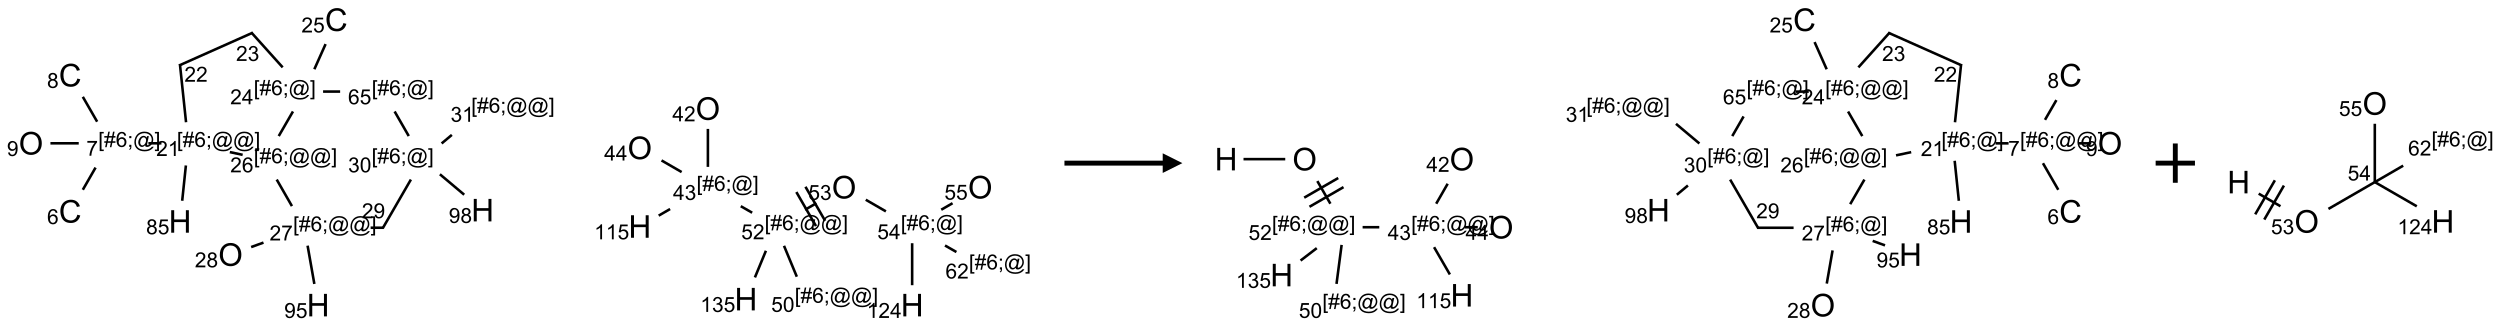 <?xml version="1.0" encoding="UTF-8"?>
<svg xmlns="http://www.w3.org/2000/svg" xmlns:xlink="http://www.w3.org/1999/xlink" width="1272" height="166" viewBox="0 0 1272 166">
<defs>
<g>
<g id="glyph-0-0">
<path d="M 2 0 L 2 -10 L 10 -10 L 10 0 Z M 2.25 -0.25 L 9.75 -0.25 L 9.75 -9.75 L 2.25 -9.75 Z M 2.25 -0.25 "/>
</g>
<g id="glyph-0-1">
<path d="M 9.406 -4.016 L 10.922 -3.633 C 10.605 -2.387 10.031 -1.438 9.207 -0.785 C 8.383 -0.133 7.371 0.195 6.18 0.195 C 4.945 0.195 3.941 -0.055 3.168 -0.559 C 2.395 -1.062 1.805 -1.789 1.402 -2.742 C 1 -3.695 0.797 -4.719 0.797 -5.812 C 0.797 -7.004 1.023 -8.047 1.48 -8.934 C 1.938 -9.82 2.586 -10.496 3.426 -10.957 C 4.266 -11.418 5.191 -11.648 6.203 -11.648 C 7.348 -11.648 8.312 -11.355 9.094 -10.773 C 9.875 -10.191 10.418 -9.371 10.727 -8.312 L 9.234 -7.961 C 8.969 -8.793 8.582 -9.402 8.078 -9.781 C 7.574 -10.16 6.938 -10.352 6.172 -10.352 C 5.293 -10.352 4.555 -10.141 3.965 -9.719 C 3.375 -9.297 2.957 -8.73 2.719 -8.02 C 2.48 -7.309 2.359 -6.574 2.359 -5.82 C 2.359 -4.848 2.5 -3.996 2.785 -3.27 C 3.07 -2.543 3.512 -2 4.109 -1.641 C 4.707 -1.281 5.355 -1.102 6.055 -1.102 C 6.902 -1.102 7.621 -1.348 8.211 -1.836 C 8.801 -2.324 9.199 -3.051 9.406 -4.016 Z M 9.406 -4.016 "/>
</g>
<g id="glyph-0-2">
<path d="M 0.773 -5.578 C 0.773 -7.48 1.285 -8.969 2.305 -10.043 C 3.324 -11.117 4.645 -11.656 6.258 -11.656 C 7.316 -11.656 8.27 -11.402 9.117 -10.898 C 9.965 -10.395 10.613 -9.688 11.059 -8.785 C 11.504 -7.883 11.727 -6.855 11.727 -5.711 C 11.727 -4.551 11.492 -3.512 11.023 -2.594 C 10.555 -1.676 9.891 -0.984 9.031 -0.512 C 8.172 -0.039 7.246 0.195 6.25 0.195 C 5.172 0.195 4.207 -0.066 3.359 -0.586 C 2.512 -1.105 1.867 -1.816 1.43 -2.719 C 0.992 -3.621 0.773 -4.574 0.773 -5.578 Z M 2.336 -5.555 C 2.336 -4.176 2.707 -3.086 3.449 -2.293 C 4.191 -1.5 5.121 -1.102 6.242 -1.102 C 7.383 -1.102 8.32 -1.504 9.059 -2.305 C 9.797 -3.105 10.164 -4.246 10.164 -5.719 C 10.164 -6.652 10.008 -7.465 9.691 -8.16 C 9.375 -8.855 8.914 -9.395 8.309 -9.777 C 7.703 -10.16 7.02 -10.352 6.266 -10.352 C 5.191 -10.352 4.27 -9.984 3.496 -9.246 C 2.723 -8.508 2.336 -7.277 2.336 -5.555 Z M 2.336 -5.555 "/>
</g>
<g id="glyph-0-3">
<path d="M 1.281 0 L 1.281 -11.453 L 2.797 -11.453 L 2.797 -6.75 L 8.75 -6.75 L 8.75 -11.453 L 10.266 -11.453 L 10.266 0 L 8.75 0 L 8.75 -5.398 L 2.797 -5.398 L 2.797 0 Z M 1.281 0 "/>
</g>
<g id="glyph-1-0">
<path d="M 1.332 0 L 1.332 -6.668 L 6.668 -6.668 L 6.668 0 Z M 1.5 -0.168 L 6.5 -0.168 L 6.5 -6.5 L 1.5 -6.5 Z M 1.5 -0.168 "/>
</g>
<g id="glyph-1-1">
<path d="M 5.309 -5.766 L 4.375 -5.691 C 4.293 -6.059 4.172 -6.328 4.02 -6.496 C 3.766 -6.762 3.453 -6.895 3.082 -6.895 C 2.785 -6.895 2.523 -6.812 2.297 -6.645 C 2 -6.43 1.77 -6.117 1.598 -5.703 C 1.43 -5.289 1.34 -4.703 1.332 -3.938 C 1.559 -4.281 1.836 -4.535 2.16 -4.703 C 2.488 -4.871 2.828 -4.953 3.188 -4.953 C 3.812 -4.953 4.344 -4.723 4.785 -4.262 C 5.223 -3.801 5.441 -3.207 5.441 -2.48 C 5.441 -2 5.34 -1.555 5.133 -1.145 C 4.926 -0.73 4.641 -0.418 4.281 -0.199 C 3.922 0.02 3.512 0.129 3.051 0.129 C 2.27 0.129 1.633 -0.156 1.141 -0.73 C 0.648 -1.305 0.402 -2.254 0.402 -3.574 C 0.402 -5.051 0.672 -6.121 1.219 -6.793 C 1.695 -7.375 2.336 -7.668 3.141 -7.668 C 3.742 -7.668 4.234 -7.5 4.617 -7.16 C 5 -6.824 5.23 -6.359 5.309 -5.766 Z M 1.48 -2.473 C 1.48 -2.152 1.547 -1.844 1.684 -1.547 C 1.82 -1.25 2.016 -1.027 2.262 -0.871 C 2.508 -0.719 2.766 -0.641 3.035 -0.641 C 3.434 -0.641 3.773 -0.801 4.059 -1.121 C 4.344 -1.441 4.484 -1.875 4.484 -2.422 C 4.484 -2.949 4.344 -3.367 4.062 -3.668 C 3.781 -3.973 3.426 -4.125 3 -4.125 C 2.578 -4.125 2.219 -3.973 1.922 -3.668 C 1.625 -3.363 1.48 -2.969 1.48 -2.473 Z M 1.48 -2.473 "/>
</g>
<g id="glyph-1-2">
<path d="M 0.723 2.121 L 0.723 -7.637 L 2.793 -7.637 L 2.793 -6.859 L 1.66 -6.859 L 1.66 1.344 L 2.793 1.344 L 2.793 2.121 Z M 0.723 2.121 "/>
</g>
<g id="glyph-1-3">
<path d="M 0.535 0.129 L 0.988 -2.09 L 0.109 -2.09 L 0.109 -2.863 L 1.145 -2.863 L 1.531 -4.754 L 0.109 -4.754 L 0.109 -5.531 L 1.688 -5.531 L 2.141 -7.766 L 2.922 -7.766 L 2.469 -5.531 L 4.109 -5.531 L 4.562 -7.766 L 5.348 -7.766 L 4.895 -5.531 L 5.797 -5.531 L 5.797 -4.754 L 4.738 -4.754 L 4.348 -2.863 L 5.797 -2.863 L 5.797 -2.09 L 4.191 -2.09 L 3.738 0.129 L 2.957 0.129 L 3.406 -2.09 L 1.77 -2.09 L 1.316 0.129 Z M 1.926 -2.863 L 3.562 -2.863 L 3.953 -4.754 L 2.312 -4.754 Z M 1.926 -2.863 "/>
</g>
<g id="glyph-1-4">
<path d="M 0.949 -4.465 L 0.949 -5.531 L 2.016 -5.531 L 2.016 -4.465 Z M 0.949 0 L 0.949 -1.066 L 2.016 -1.066 L 2.016 0 C 2.016 0.391 1.945 0.711 1.809 0.949 C 1.668 1.191 1.449 1.379 1.145 1.512 L 0.887 1.109 C 1.082 1.023 1.23 0.895 1.324 0.727 C 1.418 0.559 1.469 0.316 1.48 0 Z M 0.949 0 "/>
</g>
<g id="glyph-1-5">
<path d="M 6.047 -0.848 C 5.82 -0.59 5.57 -0.379 5.289 -0.223 C 5.008 -0.062 4.73 0.016 4.449 0.016 C 4.141 0.016 3.84 -0.074 3.547 -0.254 C 3.254 -0.434 3.02 -0.715 2.836 -1.09 C 2.652 -1.465 2.562 -1.875 2.562 -2.324 C 2.562 -2.875 2.703 -3.43 2.988 -3.98 C 3.27 -4.535 3.621 -4.953 4.043 -5.23 C 4.461 -5.508 4.871 -5.645 5.266 -5.645 C 5.566 -5.645 5.855 -5.566 6.129 -5.41 C 6.402 -5.25 6.641 -5.012 6.84 -4.688 L 7.016 -5.496 L 7.949 -5.496 L 7.199 -2 C 7.094 -1.516 7.043 -1.246 7.043 -1.191 C 7.043 -1.098 7.078 -1.02 7.148 -0.949 C 7.219 -0.883 7.305 -0.848 7.406 -0.848 C 7.59 -0.848 7.832 -0.953 8.129 -1.168 C 8.527 -1.445 8.84 -1.816 9.07 -2.285 C 9.301 -2.75 9.418 -3.234 9.418 -3.73 C 9.418 -4.309 9.27 -4.852 8.973 -5.355 C 8.676 -5.859 8.23 -6.262 7.645 -6.562 C 7.055 -6.863 6.406 -7.016 5.691 -7.016 C 4.879 -7.016 4.137 -6.824 3.465 -6.445 C 2.793 -6.066 2.273 -5.52 1.902 -4.809 C 1.535 -4.098 1.348 -3.34 1.348 -2.527 C 1.348 -1.676 1.535 -0.941 1.902 -0.328 C 2.273 0.285 2.809 0.742 3.508 1.035 C 4.207 1.328 4.984 1.473 5.832 1.473 C 6.742 1.473 7.504 1.32 8.121 1.016 C 8.734 0.711 9.195 0.34 9.5 -0.098 L 10.441 -0.098 C 10.266 0.266 9.961 0.637 9.531 1.016 C 9.102 1.395 8.59 1.695 7.996 1.914 C 7.402 2.133 6.688 2.246 5.848 2.246 C 5.078 2.246 4.367 2.145 3.715 1.949 C 3.066 1.75 2.512 1.453 2.051 1.055 C 1.594 0.656 1.25 0.199 1.016 -0.316 C 0.723 -0.973 0.578 -1.684 0.578 -2.441 C 0.578 -3.289 0.75 -4.098 1.098 -4.863 C 1.523 -5.805 2.125 -6.527 2.902 -7.027 C 3.684 -7.527 4.629 -7.777 5.738 -7.777 C 6.602 -7.777 7.375 -7.602 8.059 -7.246 C 8.746 -6.895 9.285 -6.371 9.684 -5.672 C 10.02 -5.07 10.188 -4.418 10.188 -3.715 C 10.188 -2.707 9.832 -1.812 9.125 -1.031 C 8.492 -0.328 7.801 0.02 7.051 0.02 C 6.812 0.02 6.617 -0.016 6.473 -0.09 C 6.324 -0.16 6.215 -0.266 6.145 -0.402 C 6.102 -0.488 6.066 -0.637 6.047 -0.848 Z M 3.527 -2.262 C 3.527 -1.785 3.641 -1.414 3.863 -1.152 C 4.09 -0.887 4.348 -0.754 4.641 -0.754 C 4.836 -0.754 5.039 -0.812 5.254 -0.93 C 5.469 -1.047 5.676 -1.219 5.871 -1.449 C 6.066 -1.676 6.23 -1.969 6.355 -2.32 C 6.48 -2.672 6.543 -3.027 6.543 -3.379 C 6.543 -3.852 6.426 -4.219 6.191 -4.48 C 5.957 -4.738 5.672 -4.871 5.332 -4.871 C 5.109 -4.871 4.902 -4.812 4.707 -4.699 C 4.512 -4.586 4.32 -4.406 4.137 -4.156 C 3.953 -3.906 3.805 -3.602 3.691 -3.246 C 3.582 -2.887 3.527 -2.559 3.527 -2.262 Z M 3.527 -2.262 "/>
</g>
<g id="glyph-1-6">
<path d="M 2.27 2.121 L 0.203 2.121 L 0.203 1.344 L 1.332 1.344 L 1.332 -6.859 L 0.203 -6.859 L 0.203 -7.637 L 2.27 -7.637 Z M 2.27 2.121 "/>
</g>
<g id="glyph-1-7">
<path d="M 0.504 -6.637 L 0.504 -7.535 L 5.449 -7.535 L 5.449 -6.809 C 4.961 -6.289 4.48 -5.602 4.004 -4.746 C 3.527 -3.887 3.156 -3.004 2.895 -2.098 C 2.707 -1.461 2.59 -0.762 2.535 0 L 1.574 0 C 1.582 -0.602 1.703 -1.328 1.926 -2.176 C 2.152 -3.027 2.477 -3.848 2.898 -4.637 C 3.32 -5.426 3.77 -6.094 4.246 -6.637 Z M 0.504 -6.637 "/>
</g>
<g id="glyph-1-8">
<path d="M 1.887 -4.141 C 1.496 -4.281 1.207 -4.484 1.02 -4.75 C 0.832 -5.016 0.738 -5.328 0.738 -5.699 C 0.738 -6.254 0.938 -6.719 1.34 -7.098 C 1.738 -7.477 2.27 -7.668 2.934 -7.668 C 3.598 -7.668 4.137 -7.473 4.543 -7.086 C 4.949 -6.699 5.152 -6.227 5.152 -5.672 C 5.152 -5.316 5.059 -5.008 4.871 -4.746 C 4.688 -4.484 4.406 -4.281 4.027 -4.141 C 4.496 -3.988 4.852 -3.742 5.098 -3.402 C 5.34 -3.062 5.465 -2.656 5.465 -2.184 C 5.465 -1.531 5.234 -0.98 4.77 -0.535 C 4.309 -0.09 3.703 0.129 2.949 0.129 C 2.195 0.129 1.586 -0.094 1.125 -0.539 C 0.664 -0.984 0.434 -1.543 0.434 -2.207 C 0.434 -2.703 0.559 -3.121 0.809 -3.457 C 1.062 -3.793 1.422 -4.02 1.887 -4.141 Z M 1.699 -5.73 C 1.699 -5.367 1.812 -5.074 2.047 -4.844 C 2.281 -4.613 2.582 -4.5 2.953 -4.5 C 3.312 -4.5 3.609 -4.613 3.84 -4.84 C 4.07 -5.066 4.188 -5.348 4.188 -5.676 C 4.188 -6.02 4.07 -6.309 3.832 -6.543 C 3.594 -6.777 3.297 -6.895 2.941 -6.895 C 2.586 -6.895 2.289 -6.781 2.051 -6.551 C 1.816 -6.324 1.699 -6.047 1.699 -5.73 Z M 1.395 -2.203 C 1.395 -1.938 1.461 -1.676 1.586 -1.426 C 1.711 -1.176 1.902 -0.984 2.152 -0.848 C 2.402 -0.711 2.672 -0.641 2.957 -0.641 C 3.406 -0.641 3.777 -0.785 4.066 -1.074 C 4.359 -1.363 4.504 -1.727 4.504 -2.172 C 4.504 -2.625 4.355 -2.996 4.055 -3.293 C 3.754 -3.586 3.379 -3.734 2.926 -3.734 C 2.484 -3.734 2.121 -3.59 1.832 -3.297 C 1.543 -3.004 1.395 -2.641 1.395 -2.203 Z M 1.395 -2.203 "/>
</g>
<g id="glyph-1-9">
<path d="M 0.582 -1.766 L 1.484 -1.848 C 1.562 -1.426 1.707 -1.117 1.922 -0.926 C 2.137 -0.734 2.414 -0.641 2.75 -0.641 C 3.039 -0.641 3.289 -0.707 3.508 -0.84 C 3.727 -0.973 3.902 -1.148 4.043 -1.367 C 4.18 -1.586 4.297 -1.887 4.391 -2.262 C 4.484 -2.637 4.531 -3.016 4.531 -3.406 C 4.531 -3.449 4.531 -3.512 4.527 -3.594 C 4.34 -3.297 4.082 -3.055 3.758 -2.867 C 3.434 -2.68 3.082 -2.59 2.703 -2.59 C 2.07 -2.59 1.535 -2.816 1.098 -3.277 C 0.66 -3.734 0.441 -4.34 0.441 -5.09 C 0.441 -5.863 0.672 -6.484 1.129 -6.957 C 1.586 -7.43 2.156 -7.668 2.844 -7.668 C 3.34 -7.668 3.793 -7.531 4.207 -7.266 C 4.617 -7 4.93 -6.617 5.145 -6.121 C 5.355 -5.629 5.465 -4.91 5.465 -3.973 C 5.465 -2.996 5.359 -2.223 5.145 -1.645 C 4.934 -1.066 4.617 -0.625 4.199 -0.324 C 3.781 -0.02 3.293 0.129 2.73 0.129 C 2.133 0.129 1.645 -0.035 1.266 -0.367 C 0.887 -0.699 0.66 -1.164 0.582 -1.766 Z M 4.422 -5.137 C 4.422 -5.676 4.277 -6.102 3.992 -6.418 C 3.707 -6.734 3.359 -6.891 2.957 -6.891 C 2.543 -6.891 2.18 -6.719 1.871 -6.379 C 1.562 -6.039 1.406 -5.598 1.406 -5.059 C 1.406 -4.57 1.555 -4.176 1.848 -3.871 C 2.141 -3.566 2.5 -3.418 2.934 -3.418 C 3.367 -3.418 3.723 -3.57 4.004 -3.871 C 4.281 -4.176 4.422 -4.598 4.422 -5.137 Z M 4.422 -5.137 "/>
</g>
<g id="glyph-1-10">
<path d="M 5.371 -0.902 L 5.371 0 L 0.324 0 C 0.316 -0.227 0.352 -0.441 0.434 -0.652 C 0.562 -0.996 0.766 -1.332 1.051 -1.668 C 1.332 -2 1.742 -2.387 2.277 -2.824 C 3.105 -3.504 3.668 -4.043 3.957 -4.441 C 4.25 -4.84 4.395 -5.215 4.395 -5.566 C 4.395 -5.938 4.262 -6.254 3.996 -6.508 C 3.73 -6.762 3.387 -6.891 2.957 -6.891 C 2.508 -6.891 2.145 -6.754 1.875 -6.484 C 1.605 -6.215 1.469 -5.84 1.465 -5.359 L 0.5 -5.457 C 0.566 -6.176 0.812 -6.727 1.246 -7.102 C 1.676 -7.477 2.254 -7.668 2.98 -7.668 C 3.711 -7.668 4.293 -7.465 4.719 -7.059 C 5.145 -6.652 5.359 -6.148 5.359 -5.547 C 5.359 -5.242 5.297 -4.941 5.172 -4.645 C 5.047 -4.352 4.84 -4.039 4.551 -3.715 C 4.262 -3.387 3.777 -2.938 3.105 -2.371 C 2.543 -1.898 2.18 -1.578 2.02 -1.41 C 1.859 -1.242 1.73 -1.07 1.625 -0.902 Z M 5.371 -0.902 "/>
</g>
<g id="glyph-1-11">
<path d="M 3.973 0 L 3.035 0 L 3.035 -5.973 C 2.809 -5.758 2.516 -5.543 2.148 -5.328 C 1.781 -5.113 1.453 -4.953 1.16 -4.844 L 1.16 -5.75 C 1.684 -5.996 2.145 -6.297 2.535 -6.645 C 2.93 -6.996 3.207 -7.336 3.371 -7.668 L 3.973 -7.668 Z M 3.973 0 "/>
</g>
<g id="glyph-1-12">
<path d="M 0.441 -2 L 1.426 -2.082 C 1.5 -1.605 1.668 -1.242 1.934 -1.004 C 2.199 -0.762 2.52 -0.641 2.895 -0.641 C 3.348 -0.641 3.73 -0.812 4.043 -1.152 C 4.355 -1.492 4.512 -1.941 4.512 -2.504 C 4.512 -3.039 4.359 -3.461 4.059 -3.77 C 3.758 -4.078 3.367 -4.234 2.879 -4.234 C 2.578 -4.234 2.305 -4.164 2.062 -4.027 C 1.82 -3.891 1.629 -3.715 1.488 -3.496 L 0.609 -3.609 L 1.348 -7.531 L 5.145 -7.531 L 5.145 -6.637 L 2.098 -6.637 L 1.688 -4.582 C 2.145 -4.902 2.625 -5.062 3.129 -5.062 C 3.797 -5.062 4.359 -4.832 4.816 -4.371 C 5.277 -3.91 5.504 -3.312 5.504 -2.59 C 5.504 -1.898 5.305 -1.301 4.902 -0.797 C 4.41 -0.18 3.742 0.129 2.895 0.129 C 2.199 0.129 1.633 -0.062 1.195 -0.453 C 0.758 -0.844 0.504 -1.359 0.441 -2 Z M 0.441 -2 "/>
</g>
<g id="glyph-1-13">
<path d="M 0.449 -2.016 L 1.387 -2.141 C 1.492 -1.609 1.676 -1.227 1.934 -0.992 C 2.191 -0.758 2.508 -0.641 2.879 -0.641 C 3.32 -0.641 3.695 -0.793 3.996 -1.098 C 4.301 -1.402 4.453 -1.781 4.453 -2.234 C 4.453 -2.664 4.312 -3.02 4.031 -3.301 C 3.75 -3.578 3.391 -3.719 2.957 -3.719 C 2.781 -3.719 2.562 -3.684 2.297 -3.613 L 2.402 -4.438 C 2.465 -4.43 2.516 -4.426 2.551 -4.426 C 2.949 -4.426 3.312 -4.531 3.629 -4.738 C 3.949 -4.949 4.109 -5.27 4.109 -5.703 C 4.109 -6.047 3.992 -6.332 3.762 -6.559 C 3.527 -6.785 3.227 -6.895 2.859 -6.895 C 2.496 -6.895 2.191 -6.781 1.949 -6.551 C 1.707 -6.324 1.547 -5.98 1.48 -5.52 L 0.543 -5.688 C 0.656 -6.316 0.918 -6.805 1.324 -7.148 C 1.73 -7.492 2.234 -7.668 2.84 -7.668 C 3.254 -7.668 3.641 -7.578 3.988 -7.398 C 4.34 -7.219 4.609 -6.977 4.793 -6.668 C 4.98 -6.359 5.074 -6.031 5.074 -5.684 C 5.074 -5.352 4.984 -5.051 4.809 -4.781 C 4.629 -4.512 4.367 -4.297 4.02 -4.137 C 4.473 -4.031 4.824 -3.816 5.074 -3.488 C 5.324 -3.16 5.449 -2.75 5.449 -2.254 C 5.449 -1.59 5.203 -1.023 4.719 -0.559 C 4.234 -0.098 3.617 0.137 2.875 0.137 C 2.203 0.137 1.648 -0.062 1.207 -0.465 C 0.762 -0.863 0.512 -1.379 0.449 -2.016 Z M 0.449 -2.016 "/>
</g>
<g id="glyph-1-14">
<path d="M 3.449 0 L 3.449 -1.828 L 0.137 -1.828 L 0.137 -2.688 L 3.621 -7.637 L 4.387 -7.637 L 4.387 -2.688 L 5.418 -2.688 L 5.418 -1.828 L 4.387 -1.828 L 4.387 0 Z M 3.449 -2.688 L 3.449 -6.129 L 1.059 -2.688 Z M 3.449 -2.688 "/>
</g>
<g id="glyph-1-15">
<path d="M 0.441 -3.766 C 0.441 -4.668 0.535 -5.395 0.723 -5.945 C 0.906 -6.496 1.184 -6.922 1.551 -7.219 C 1.918 -7.516 2.375 -7.668 2.934 -7.668 C 3.344 -7.668 3.703 -7.586 4.012 -7.418 C 4.32 -7.254 4.574 -7.016 4.777 -6.707 C 4.977 -6.395 5.137 -6.016 5.25 -5.57 C 5.363 -5.125 5.422 -4.523 5.422 -3.766 C 5.422 -2.871 5.328 -2.148 5.145 -1.598 C 4.961 -1.047 4.688 -0.621 4.32 -0.32 C 3.953 -0.02 3.492 0.129 2.934 0.129 C 2.195 0.129 1.617 -0.133 1.199 -0.66 C 0.695 -1.297 0.441 -2.332 0.441 -3.766 Z M 1.406 -3.766 C 1.406 -2.512 1.555 -1.68 1.848 -1.262 C 2.141 -0.848 2.5 -0.641 2.934 -0.641 C 3.363 -0.641 3.727 -0.848 4.02 -1.266 C 4.312 -1.684 4.457 -2.516 4.457 -3.766 C 4.457 -5.023 4.312 -5.859 4.02 -6.27 C 3.727 -6.684 3.359 -6.891 2.922 -6.891 C 2.492 -6.891 2.148 -6.707 1.891 -6.344 C 1.566 -5.879 1.406 -5.02 1.406 -3.766 Z M 1.406 -3.766 "/>
</g>
</g>
</defs>
<path fill="none" stroke-width="0.033" stroke-linecap="butt" stroke-linejoin="miter" stroke="rgb(0%, 0%, 0%)" stroke-opacity="1" stroke-miterlimit="10" d="M 0.659 2.163 L 0.821 1.881 " transform="matrix(40, 0, 0, 40, 15.781, 10.029)"/>
<path fill="none" stroke-width="0.033" stroke-linecap="butt" stroke-linejoin="miter" stroke="rgb(0%, 0%, 0%)" stroke-opacity="1" stroke-miterlimit="10" d="M 0.841 1.297 L 0.659 0.981 " transform="matrix(40, 0, 0, 40, 15.781, 10.029)"/>
<path fill="none" stroke-width="0.033" stroke-linecap="butt" stroke-linejoin="miter" stroke="rgb(0%, 0%, 0%)" stroke-opacity="1" stroke-miterlimit="10" d="M 0.607 1.572 L 0.247 1.572 " transform="matrix(40, 0, 0, 40, 15.781, 10.029)"/>
<path fill="none" stroke-width="0.033" stroke-linecap="butt" stroke-linejoin="miter" stroke="rgb(0%, 0%, 0%)" stroke-opacity="1" stroke-miterlimit="10" d="M 1.493 1.572 L 1.659 1.572 " transform="matrix(40, 0, 0, 40, 15.781, 10.029)"/>
<path fill="none" stroke-width="0.033" stroke-linecap="butt" stroke-linejoin="miter" stroke="rgb(0%, 0%, 0%)" stroke-opacity="1" stroke-miterlimit="10" d="M 1.97 1.854 L 1.923 2.303 " transform="matrix(40, 0, 0, 40, 15.781, 10.029)"/>
<path fill="none" stroke-width="0.033" stroke-linecap="butt" stroke-linejoin="miter" stroke="rgb(0%, 0%, 0%)" stroke-opacity="1" stroke-miterlimit="10" d="M 1.972 1.304 L 1.894 0.565 " transform="matrix(40, 0, 0, 40, 15.781, 10.029)"/>
<path fill="none" stroke-width="0.033" stroke-linecap="butt" stroke-linejoin="miter" stroke="rgb(0%, 0%, 0%)" stroke-opacity="1" stroke-miterlimit="10" d="M 1.884 0.582 L 2.82 0.165 " transform="matrix(40, 0, 0, 40, 15.781, 10.029)"/>
<path fill="none" stroke-width="0.033" stroke-linecap="butt" stroke-linejoin="miter" stroke="rgb(0%, 0%, 0%)" stroke-opacity="1" stroke-miterlimit="10" d="M 2.801 0.161 L 3.201 0.606 " transform="matrix(40, 0, 0, 40, 15.781, 10.029)"/>
<path fill="none" stroke-width="0.033" stroke-linecap="butt" stroke-linejoin="miter" stroke="rgb(0%, 0%, 0%)" stroke-opacity="1" stroke-miterlimit="10" d="M 3.604 0.63 L 3.747 0.31 " transform="matrix(40, 0, 0, 40, 15.781, 10.029)"/>
<path fill="none" stroke-width="0.033" stroke-linecap="butt" stroke-linejoin="miter" stroke="rgb(0%, 0%, 0%)" stroke-opacity="1" stroke-miterlimit="10" d="M 3.332 1.167 L 3.151 1.48 " transform="matrix(40, 0, 0, 40, 15.781, 10.029)"/>
<path fill="none" stroke-width="0.033" stroke-linecap="butt" stroke-linejoin="miter" stroke="rgb(0%, 0%, 0%)" stroke-opacity="1" stroke-miterlimit="10" d="M 2.692 1.719 L 2.529 1.684 " transform="matrix(40, 0, 0, 40, 15.781, 10.029)"/>
<path fill="none" stroke-width="0.033" stroke-linecap="butt" stroke-linejoin="miter" stroke="rgb(0%, 0%, 0%)" stroke-opacity="1" stroke-miterlimit="10" d="M 3.125 2.033 L 3.319 2.371 " transform="matrix(40, 0, 0, 40, 15.781, 10.029)"/>
<path fill="none" stroke-width="0.033" stroke-linecap="butt" stroke-linejoin="miter" stroke="rgb(0%, 0%, 0%)" stroke-opacity="1" stroke-miterlimit="10" d="M 2.957 2.835 L 2.8 2.892 " transform="matrix(40, 0, 0, 40, 15.781, 10.029)"/>
<path fill="none" stroke-width="0.033" stroke-linecap="butt" stroke-linejoin="miter" stroke="rgb(0%, 0%, 0%)" stroke-opacity="1" stroke-miterlimit="10" d="M 3.518 2.874 L 3.604 3.361 " transform="matrix(40, 0, 0, 40, 15.781, 10.029)"/>
<path fill="none" stroke-width="0.033" stroke-linecap="butt" stroke-linejoin="miter" stroke="rgb(0%, 0%, 0%)" stroke-opacity="1" stroke-miterlimit="10" d="M 4.32 2.646 L 4.486 2.646 " transform="matrix(40, 0, 0, 40, 15.781, 10.029)"/>
<path fill="none" stroke-width="0.033" stroke-linecap="butt" stroke-linejoin="miter" stroke="rgb(0%, 0%, 0%)" stroke-opacity="1" stroke-miterlimit="10" d="M 4.473 2.654 L 4.832 2.033 " transform="matrix(40, 0, 0, 40, 15.781, 10.029)"/>
<path fill="none" stroke-width="0.033" stroke-linecap="butt" stroke-linejoin="miter" stroke="rgb(0%, 0%, 0%)" stroke-opacity="1" stroke-miterlimit="10" d="M 5.201 1.966 L 5.51 2.226 " transform="matrix(40, 0, 0, 40, 15.781, 10.029)"/>
<path fill="none" stroke-width="0.033" stroke-linecap="butt" stroke-linejoin="miter" stroke="rgb(0%, 0%, 0%)" stroke-opacity="1" stroke-miterlimit="10" d="M 5.223 1.574 L 5.353 1.465 " transform="matrix(40, 0, 0, 40, 15.781, 10.029)"/>
<path fill="none" stroke-width="0.033" stroke-linecap="butt" stroke-linejoin="miter" stroke="rgb(0%, 0%, 0%)" stroke-opacity="1" stroke-miterlimit="10" d="M 4.805 1.48 L 4.625 1.167 " transform="matrix(40, 0, 0, 40, 15.781, 10.029)"/>
<path fill="none" stroke-width="0.033" stroke-linecap="butt" stroke-linejoin="miter" stroke="rgb(0%, 0%, 0%)" stroke-opacity="1" stroke-miterlimit="10" d="M 3.932 0.914 L 3.715 0.914 " transform="matrix(40, 0, 0, 40, 15.781, 10.029)"/>
<path fill="none" stroke-width="0.033" stroke-linecap="butt" stroke-linejoin="miter" stroke="rgb(0%, 0%, 0%)" stroke-opacity="1" stroke-miterlimit="10" d="M 8.61 1.389 L 8.61 1.872 " transform="matrix(40, 0, 0, 40, 15.781, 10.029)"/>
<path fill="none" stroke-width="0.033" stroke-linecap="butt" stroke-linejoin="miter" stroke="rgb(0%, 0%, 0%)" stroke-opacity="1" stroke-miterlimit="10" d="M 8.129 2.408 L 7.984 2.492 " transform="matrix(40, 0, 0, 40, 15.781, 10.029)"/>
<path fill="none" stroke-width="0.033" stroke-linecap="butt" stroke-linejoin="miter" stroke="rgb(0%, 0%, 0%)" stroke-opacity="1" stroke-miterlimit="10" d="M 8.276 1.938 L 8.02 1.79 " transform="matrix(40, 0, 0, 40, 15.781, 10.029)"/>
<path fill="none" stroke-width="0.033" stroke-linecap="butt" stroke-linejoin="miter" stroke="rgb(0%, 0%, 0%)" stroke-opacity="1" stroke-miterlimit="10" d="M 9.028 2.372 L 9.173 2.455 " transform="matrix(40, 0, 0, 40, 15.781, 10.029)"/>
<path fill="none" stroke-width="0.033" stroke-linecap="butt" stroke-linejoin="miter" stroke="rgb(0%, 0%, 0%)" stroke-opacity="1" stroke-miterlimit="10" d="M 9.578 2.876 L 9.741 3.269 " transform="matrix(40, 0, 0, 40, 15.781, 10.029)"/>
<path fill="none" stroke-width="0.033" stroke-linecap="butt" stroke-linejoin="miter" stroke="rgb(0%, 0%, 0%)" stroke-opacity="1" stroke-miterlimit="10" d="M 9.846 2.417 L 9.99 2.334 " transform="matrix(40, 0, 0, 40, 15.781, 10.029)"/>
<path fill="none" stroke-width="0.033" stroke-linecap="butt" stroke-linejoin="miter" stroke="rgb(0%, 0%, 0%)" stroke-opacity="1" stroke-miterlimit="10" d="M 10.101 2.558 L 9.851 2.125 " transform="matrix(40, 0, 0, 40, 15.781, 10.029)"/>
<path fill="none" stroke-width="0.033" stroke-linecap="butt" stroke-linejoin="miter" stroke="rgb(0%, 0%, 0%)" stroke-opacity="1" stroke-miterlimit="10" d="M 9.985 2.625 L 9.735 2.192 " transform="matrix(40, 0, 0, 40, 15.781, 10.029)"/>
<path fill="none" stroke-width="0.033" stroke-linecap="butt" stroke-linejoin="miter" stroke="rgb(0%, 0%, 0%)" stroke-opacity="1" stroke-miterlimit="10" d="M 10.618 2.29 L 10.874 2.438 " transform="matrix(40, 0, 0, 40, 15.781, 10.029)"/>
<path fill="none" stroke-width="0.033" stroke-linecap="butt" stroke-linejoin="miter" stroke="rgb(0%, 0%, 0%)" stroke-opacity="1" stroke-miterlimit="10" d="M 11.208 2.843 L 11.208 3.377 " transform="matrix(40, 0, 0, 40, 15.781, 10.029)"/>
<path fill="none" stroke-width="0.033" stroke-linecap="butt" stroke-linejoin="miter" stroke="rgb(0%, 0%, 0%)" stroke-opacity="1" stroke-miterlimit="10" d="M 11.578 2.417 L 11.722 2.334 " transform="matrix(40, 0, 0, 40, 15.781, 10.029)"/>
<path fill="none" stroke-width="0.033" stroke-linecap="butt" stroke-linejoin="miter" stroke="rgb(0%, 0%, 0%)" stroke-opacity="1" stroke-miterlimit="10" d="M 11.626 2.872 L 11.771 2.955 " transform="matrix(40, 0, 0, 40, 15.781, 10.029)"/>
<path fill="none" stroke-width="0.033" stroke-linecap="butt" stroke-linejoin="miter" stroke="rgb(0%, 0%, 0%)" stroke-opacity="1" stroke-miterlimit="10" d="M 9.348 2.939 L 9.208 3.278 " transform="matrix(40, 0, 0, 40, 15.781, 10.029)"/>
<g fill="rgb(0%, 0%, 0%)" fill-opacity="1">
<use xlink:href="#glyph-0-1" x="29.922" y="113.266"/>
</g>
<g fill="rgb(0%, 0%, 0%)" fill-opacity="1">
<use xlink:href="#glyph-1-1" x="23.941" y="114.016"/>
</g>
<g fill="rgb(0%, 0%, 0%)" fill-opacity="1">
<use xlink:href="#glyph-1-2" x="49.992" y="74.75"/>
<use xlink:href="#glyph-1-3" x="52.956" y="74.75"/>
<use xlink:href="#glyph-1-1" x="58.888" y="74.75"/>
<use xlink:href="#glyph-1-4" x="64.82" y="74.75"/>
<use xlink:href="#glyph-1-5" x="67.784" y="74.75"/>
<use xlink:href="#glyph-1-6" x="78.612" y="74.75"/>
</g>
<g fill="rgb(0%, 0%, 0%)" fill-opacity="1">
<use xlink:href="#glyph-1-7" x="43.938" y="79.246"/>
</g>
<g fill="rgb(0%, 0%, 0%)" fill-opacity="1">
<use xlink:href="#glyph-0-1" x="29.922" y="43.98"/>
</g>
<g fill="rgb(0%, 0%, 0%)" fill-opacity="1">
<use xlink:href="#glyph-1-8" x="23.922" y="44.734"/>
</g>
<g fill="rgb(0%, 0%, 0%)" fill-opacity="1">
<use xlink:href="#glyph-0-2" x="9.531" y="78.629"/>
</g>
<g fill="rgb(0%, 0%, 0%)" fill-opacity="1">
<use xlink:href="#glyph-1-9" x="3.508" y="79.375"/>
</g>
<g fill="rgb(0%, 0%, 0%)" fill-opacity="1">
<use xlink:href="#glyph-1-2" x="89.992" y="74.75"/>
<use xlink:href="#glyph-1-3" x="92.956" y="74.75"/>
<use xlink:href="#glyph-1-1" x="98.888" y="74.75"/>
<use xlink:href="#glyph-1-4" x="104.82" y="74.75"/>
<use xlink:href="#glyph-1-5" x="107.784" y="74.75"/>
<use xlink:href="#glyph-1-5" x="118.612" y="74.75"/>
<use xlink:href="#glyph-1-6" x="129.44" y="74.75"/>
</g>
<g fill="rgb(0%, 0%, 0%)" fill-opacity="1">
<use xlink:href="#glyph-1-10" x="79.48" y="79.375"/>
<use xlink:href="#glyph-1-11" x="85.413" y="79.375"/>
</g>
<g fill="rgb(0%, 0%, 0%)" fill-opacity="1">
<use xlink:href="#glyph-0-3" x="85.828" y="118.402"/>
</g>
<g fill="rgb(0%, 0%, 0%)" fill-opacity="1">
<use xlink:href="#glyph-1-8" x="74.336" y="119.195"/>
<use xlink:href="#glyph-1-12" x="80.268" y="119.195"/>
</g>
<g fill="rgb(0%, 0%, 0%)" fill-opacity="1">
<use xlink:href="#glyph-1-10" x="93.82" y="41.578"/>
<use xlink:href="#glyph-1-10" x="99.753" y="41.578"/>
</g>
<g fill="rgb(0%, 0%, 0%)" fill-opacity="1">
<use xlink:href="#glyph-1-10" x="120.086" y="31.016"/>
<use xlink:href="#glyph-1-13" x="126.018" y="31.016"/>
</g>
<g fill="rgb(0%, 0%, 0%)" fill-opacity="1">
<use xlink:href="#glyph-1-2" x="129.078" y="48.422"/>
<use xlink:href="#glyph-1-3" x="132.042" y="48.422"/>
<use xlink:href="#glyph-1-1" x="137.974" y="48.422"/>
<use xlink:href="#glyph-1-4" x="143.906" y="48.422"/>
<use xlink:href="#glyph-1-5" x="146.87" y="48.422"/>
<use xlink:href="#glyph-1-6" x="157.698" y="48.422"/>
</g>
<g fill="rgb(0%, 0%, 0%)" fill-opacity="1">
<use xlink:href="#glyph-1-10" x="117.121" y="53.051"/>
<use xlink:href="#glyph-1-14" x="123.053" y="53.051"/>
</g>
<g fill="rgb(0%, 0%, 0%)" fill-opacity="1">
<use xlink:href="#glyph-0-1" x="165.316" y="15.758"/>
</g>
<g fill="rgb(0%, 0%, 0%)" fill-opacity="1">
<use xlink:href="#glyph-1-10" x="153.344" y="16.512"/>
<use xlink:href="#glyph-1-12" x="159.276" y="16.512"/>
</g>
<g fill="rgb(0%, 0%, 0%)" fill-opacity="1">
<use xlink:href="#glyph-1-2" x="129.121" y="83.066"/>
<use xlink:href="#glyph-1-3" x="132.085" y="83.066"/>
<use xlink:href="#glyph-1-1" x="138.017" y="83.066"/>
<use xlink:href="#glyph-1-4" x="143.949" y="83.066"/>
<use xlink:href="#glyph-1-5" x="146.913" y="83.066"/>
<use xlink:href="#glyph-1-5" x="157.741" y="83.066"/>
<use xlink:href="#glyph-1-6" x="168.569" y="83.066"/>
</g>
<g fill="rgb(0%, 0%, 0%)" fill-opacity="1">
<use xlink:href="#glyph-1-10" x="117.137" y="87.691"/>
<use xlink:href="#glyph-1-1" x="123.069" y="87.691"/>
</g>
<g fill="rgb(0%, 0%, 0%)" fill-opacity="1">
<use xlink:href="#glyph-1-2" x="149.121" y="117.707"/>
<use xlink:href="#glyph-1-3" x="152.085" y="117.707"/>
<use xlink:href="#glyph-1-1" x="158.017" y="117.707"/>
<use xlink:href="#glyph-1-4" x="163.949" y="117.707"/>
<use xlink:href="#glyph-1-5" x="166.913" y="117.707"/>
<use xlink:href="#glyph-1-5" x="177.741" y="117.707"/>
<use xlink:href="#glyph-1-6" x="188.569" y="117.707"/>
</g>
<g fill="rgb(0%, 0%, 0%)" fill-opacity="1">
<use xlink:href="#glyph-1-10" x="137.133" y="122.332"/>
<use xlink:href="#glyph-1-7" x="143.065" y="122.332"/>
</g>
<g fill="rgb(0%, 0%, 0%)" fill-opacity="1">
<use xlink:href="#glyph-0-2" x="111.07" y="135.266"/>
</g>
<g fill="rgb(0%, 0%, 0%)" fill-opacity="1">
<use xlink:href="#glyph-1-10" x="99.113" y="136.016"/>
<use xlink:href="#glyph-1-8" x="105.046" y="136.016"/>
</g>
<g fill="rgb(0%, 0%, 0%)" fill-opacity="1">
<use xlink:href="#glyph-0-3" x="156.082" y="160.973"/>
</g>
<g fill="rgb(0%, 0%, 0%)" fill-opacity="1">
<use xlink:href="#glyph-1-9" x="144.59" y="161.766"/>
<use xlink:href="#glyph-1-12" x="150.522" y="161.766"/>
</g>
<g fill="rgb(0%, 0%, 0%)" fill-opacity="1">
<use xlink:href="#glyph-1-10" x="184.105" y="111.051"/>
<use xlink:href="#glyph-1-9" x="190.038" y="111.051"/>
</g>
<g fill="rgb(0%, 0%, 0%)" fill-opacity="1">
<use xlink:href="#glyph-1-2" x="189.078" y="83.066"/>
<use xlink:href="#glyph-1-3" x="192.042" y="83.066"/>
<use xlink:href="#glyph-1-1" x="197.974" y="83.066"/>
<use xlink:href="#glyph-1-4" x="203.906" y="83.066"/>
<use xlink:href="#glyph-1-5" x="206.87" y="83.066"/>
<use xlink:href="#glyph-1-6" x="217.698" y="83.066"/>
</g>
<g fill="rgb(0%, 0%, 0%)" fill-opacity="1">
<use xlink:href="#glyph-1-13" x="177.117" y="87.691"/>
<use xlink:href="#glyph-1-15" x="183.049" y="87.691"/>
</g>
<g fill="rgb(0%, 0%, 0%)" fill-opacity="1">
<use xlink:href="#glyph-0-3" x="239.777" y="112.652"/>
</g>
<g fill="rgb(0%, 0%, 0%)" fill-opacity="1">
<use xlink:href="#glyph-1-9" x="228.324" y="113.445"/>
<use xlink:href="#glyph-1-8" x="234.257" y="113.445"/>
</g>
<g fill="rgb(0%, 0%, 0%)" fill-opacity="1">
<use xlink:href="#glyph-1-2" x="239.762" y="57.352"/>
<use xlink:href="#glyph-1-3" x="242.725" y="57.352"/>
<use xlink:href="#glyph-1-1" x="248.658" y="57.352"/>
<use xlink:href="#glyph-1-4" x="254.59" y="57.352"/>
<use xlink:href="#glyph-1-5" x="257.553" y="57.352"/>
<use xlink:href="#glyph-1-5" x="268.382" y="57.352"/>
<use xlink:href="#glyph-1-6" x="279.21" y="57.352"/>
</g>
<g fill="rgb(0%, 0%, 0%)" fill-opacity="1">
<use xlink:href="#glyph-1-13" x="229.246" y="61.98"/>
<use xlink:href="#glyph-1-11" x="235.178" y="61.98"/>
</g>
<g fill="rgb(0%, 0%, 0%)" fill-opacity="1">
<use xlink:href="#glyph-1-2" x="189.121" y="48.422"/>
<use xlink:href="#glyph-1-3" x="192.085" y="48.422"/>
<use xlink:href="#glyph-1-1" x="198.017" y="48.422"/>
<use xlink:href="#glyph-1-4" x="203.949" y="48.422"/>
<use xlink:href="#glyph-1-5" x="206.913" y="48.422"/>
<use xlink:href="#glyph-1-6" x="217.741" y="48.422"/>
</g>
<g fill="rgb(0%, 0%, 0%)" fill-opacity="1">
<use xlink:href="#glyph-1-1" x="177.074" y="53.051"/>
<use xlink:href="#glyph-1-12" x="183.007" y="53.051"/>
</g>
<g fill="rgb(0%, 0%, 0%)" fill-opacity="1">
<use xlink:href="#glyph-0-2" x="353.941" y="60.977"/>
</g>
<g fill="rgb(0%, 0%, 0%)" fill-opacity="1">
<use xlink:href="#glyph-1-14" x="342.078" y="61.727"/>
<use xlink:href="#glyph-1-10" x="348.01" y="61.727"/>
</g>
<g fill="rgb(0%, 0%, 0%)" fill-opacity="1">
<use xlink:href="#glyph-1-2" x="354.402" y="97.098"/>
<use xlink:href="#glyph-1-3" x="357.366" y="97.098"/>
<use xlink:href="#glyph-1-1" x="363.298" y="97.098"/>
<use xlink:href="#glyph-1-4" x="369.23" y="97.098"/>
<use xlink:href="#glyph-1-5" x="372.194" y="97.098"/>
<use xlink:href="#glyph-1-6" x="383.022" y="97.098"/>
</g>
<g fill="rgb(0%, 0%, 0%)" fill-opacity="1">
<use xlink:href="#glyph-1-14" x="342.414" y="101.727"/>
<use xlink:href="#glyph-1-13" x="348.346" y="101.727"/>
</g>
<g fill="rgb(0%, 0%, 0%)" fill-opacity="1">
<use xlink:href="#glyph-0-3" x="319.777" y="120.973"/>
</g>
<g fill="rgb(0%, 0%, 0%)" fill-opacity="1">
<use xlink:href="#glyph-1-11" x="302.352" y="121.766"/>
<use xlink:href="#glyph-1-11" x="308.284" y="121.766"/>
<use xlink:href="#glyph-1-12" x="314.216" y="121.766"/>
</g>
<g fill="rgb(0%, 0%, 0%)" fill-opacity="1">
<use xlink:href="#glyph-0-2" x="319.301" y="80.977"/>
</g>
<g fill="rgb(0%, 0%, 0%)" fill-opacity="1">
<use xlink:href="#glyph-1-14" x="307.391" y="81.695"/>
<use xlink:href="#glyph-1-14" x="313.323" y="81.695"/>
</g>
<g fill="rgb(0%, 0%, 0%)" fill-opacity="1">
<use xlink:href="#glyph-1-2" x="389.043" y="117.098"/>
<use xlink:href="#glyph-1-3" x="392.007" y="117.098"/>
<use xlink:href="#glyph-1-1" x="397.939" y="117.098"/>
<use xlink:href="#glyph-1-4" x="403.871" y="117.098"/>
<use xlink:href="#glyph-1-5" x="406.835" y="117.098"/>
<use xlink:href="#glyph-1-5" x="417.663" y="117.098"/>
<use xlink:href="#glyph-1-6" x="428.491" y="117.098"/>
</g>
<g fill="rgb(0%, 0%, 0%)" fill-opacity="1">
<use xlink:href="#glyph-1-12" x="377.133" y="121.727"/>
<use xlink:href="#glyph-1-10" x="383.065" y="121.727"/>
</g>
<g fill="rgb(0%, 0%, 0%)" fill-opacity="1">
<use xlink:href="#glyph-1-2" x="404.352" y="154.055"/>
<use xlink:href="#glyph-1-3" x="407.315" y="154.055"/>
<use xlink:href="#glyph-1-1" x="413.247" y="154.055"/>
<use xlink:href="#glyph-1-4" x="419.18" y="154.055"/>
<use xlink:href="#glyph-1-5" x="422.143" y="154.055"/>
<use xlink:href="#glyph-1-5" x="432.971" y="154.055"/>
<use xlink:href="#glyph-1-6" x="443.799" y="154.055"/>
</g>
<g fill="rgb(0%, 0%, 0%)" fill-opacity="1">
<use xlink:href="#glyph-1-12" x="392.387" y="158.68"/>
<use xlink:href="#glyph-1-15" x="398.319" y="158.68"/>
</g>
<g fill="rgb(0%, 0%, 0%)" fill-opacity="1">
<use xlink:href="#glyph-0-2" x="423.223" y="100.977"/>
</g>
<g fill="rgb(0%, 0%, 0%)" fill-opacity="1">
<use xlink:href="#glyph-1-12" x="411.281" y="101.727"/>
<use xlink:href="#glyph-1-13" x="417.214" y="101.727"/>
</g>
<g fill="rgb(0%, 0%, 0%)" fill-opacity="1">
<use xlink:href="#glyph-1-2" x="458.324" y="117.098"/>
<use xlink:href="#glyph-1-3" x="461.288" y="117.098"/>
<use xlink:href="#glyph-1-1" x="467.22" y="117.098"/>
<use xlink:href="#glyph-1-4" x="473.152" y="117.098"/>
<use xlink:href="#glyph-1-5" x="476.116" y="117.098"/>
<use xlink:href="#glyph-1-6" x="486.944" y="117.098"/>
</g>
<g fill="rgb(0%, 0%, 0%)" fill-opacity="1">
<use xlink:href="#glyph-1-12" x="446.367" y="121.695"/>
<use xlink:href="#glyph-1-14" x="452.299" y="121.695"/>
</g>
<g fill="rgb(0%, 0%, 0%)" fill-opacity="1">
<use xlink:href="#glyph-0-3" x="458.34" y="160.973"/>
</g>
<g fill="rgb(0%, 0%, 0%)" fill-opacity="1">
<use xlink:href="#glyph-1-11" x="441.004" y="161.766"/>
<use xlink:href="#glyph-1-10" x="446.936" y="161.766"/>
<use xlink:href="#glyph-1-14" x="452.868" y="161.766"/>
</g>
<g fill="rgb(0%, 0%, 0%)" fill-opacity="1">
<use xlink:href="#glyph-0-2" x="492.504" y="100.977"/>
</g>
<g fill="rgb(0%, 0%, 0%)" fill-opacity="1">
<use xlink:href="#glyph-1-12" x="480.504" y="101.594"/>
<use xlink:href="#glyph-1-12" x="486.436" y="101.594"/>
</g>
<g fill="rgb(0%, 0%, 0%)" fill-opacity="1">
<use xlink:href="#glyph-1-2" x="492.965" y="137.098"/>
<use xlink:href="#glyph-1-3" x="495.928" y="137.098"/>
<use xlink:href="#glyph-1-1" x="501.861" y="137.098"/>
<use xlink:href="#glyph-1-4" x="507.793" y="137.098"/>
<use xlink:href="#glyph-1-5" x="510.757" y="137.098"/>
<use xlink:href="#glyph-1-6" x="521.585" y="137.098"/>
</g>
<g fill="rgb(0%, 0%, 0%)" fill-opacity="1">
<use xlink:href="#glyph-1-1" x="481.055" y="141.727"/>
<use xlink:href="#glyph-1-10" x="486.987" y="141.727"/>
</g>
<g fill="rgb(0%, 0%, 0%)" fill-opacity="1">
<use xlink:href="#glyph-0-3" x="373.75" y="157.93"/>
</g>
<g fill="rgb(0%, 0%, 0%)" fill-opacity="1">
<use xlink:href="#glyph-1-11" x="356.328" y="158.719"/>
<use xlink:href="#glyph-1-13" x="362.26" y="158.719"/>
<use xlink:href="#glyph-1-12" x="368.193" y="158.719"/>
</g>
<path fill-rule="nonzero" fill="rgb(0%, 0%, 0%)" fill-opacity="1" d="M 541.59 84.25 L 591.59 84.25 L 591.59 88 L 601.59 83 L 591.59 78 L 591.59 81.75 L 541.59 81.75 "/>
<path fill="none" stroke-width="0.033" stroke-linecap="butt" stroke-linejoin="miter" stroke="rgb(0%, 0%, 0%)" stroke-opacity="1" stroke-miterlimit="10" d="M 0.222 1.773 L 0.753 1.773 " transform="matrix(40, 0, 0, 40, 623.816, 10.049)"/>
<path fill="none" stroke-width="0.033" stroke-linecap="butt" stroke-linejoin="miter" stroke="rgb(0%, 0%, 0%)" stroke-opacity="1" stroke-miterlimit="10" d="M 1.161 2.052 L 1.327 2.34 " transform="matrix(40, 0, 0, 40, 623.816, 10.049)"/>
<path fill="none" stroke-width="0.033" stroke-linecap="butt" stroke-linejoin="miter" stroke="rgb(0%, 0%, 0%)" stroke-opacity="1" stroke-miterlimit="10" d="M 1.061 2.379 L 1.494 2.129 " transform="matrix(40, 0, 0, 40, 623.816, 10.049)"/>
<path fill="none" stroke-width="0.033" stroke-linecap="butt" stroke-linejoin="miter" stroke="rgb(0%, 0%, 0%)" stroke-opacity="1" stroke-miterlimit="10" d="M 0.994 2.263 L 1.427 2.013 " transform="matrix(40, 0, 0, 40, 623.816, 10.049)"/>
<path fill="none" stroke-width="0.033" stroke-linecap="butt" stroke-linejoin="miter" stroke="rgb(0%, 0%, 0%)" stroke-opacity="1" stroke-miterlimit="10" d="M 1.154 2.905 L 0.948 3.063 " transform="matrix(40, 0, 0, 40, 623.816, 10.049)"/>
<path fill="none" stroke-width="0.033" stroke-linecap="butt" stroke-linejoin="miter" stroke="rgb(0%, 0%, 0%)" stroke-opacity="1" stroke-miterlimit="10" d="M 1.737 2.639 L 1.949 2.639 " transform="matrix(40, 0, 0, 40, 623.816, 10.049)"/>
<path fill="none" stroke-width="0.033" stroke-linecap="butt" stroke-linejoin="miter" stroke="rgb(0%, 0%, 0%)" stroke-opacity="1" stroke-miterlimit="10" d="M 2.673 2.34 L 2.819 2.086 " transform="matrix(40, 0, 0, 40, 623.816, 10.049)"/>
<path fill="none" stroke-width="0.033" stroke-linecap="butt" stroke-linejoin="miter" stroke="rgb(0%, 0%, 0%)" stroke-opacity="1" stroke-miterlimit="10" d="M 2.646 2.893 L 2.847 3.24 " transform="matrix(40, 0, 0, 40, 623.816, 10.049)"/>
<path fill="none" stroke-width="0.033" stroke-linecap="butt" stroke-linejoin="miter" stroke="rgb(0%, 0%, 0%)" stroke-opacity="1" stroke-miterlimit="10" d="M 3.036 2.639 L 3.202 2.639 " transform="matrix(40, 0, 0, 40, 623.816, 10.049)"/>
<path fill="none" stroke-width="0.033" stroke-linecap="butt" stroke-linejoin="miter" stroke="rgb(0%, 0%, 0%)" stroke-opacity="1" stroke-miterlimit="10" d="M 1.47 2.864 L 1.405 3.36 " transform="matrix(40, 0, 0, 40, 623.816, 10.049)"/>
<path fill="none" stroke-width="0.033" stroke-linecap="butt" stroke-linejoin="miter" stroke="rgb(0%, 0%, 0%)" stroke-opacity="1" stroke-miterlimit="10" d="M 5.734 2.226 L 5.875 2.108 " transform="matrix(40, 0, 0, 40, 623.816, 10.049)"/>
<path fill="none" stroke-width="0.033" stroke-linecap="butt" stroke-linejoin="miter" stroke="rgb(0%, 0%, 0%)" stroke-opacity="1" stroke-miterlimit="10" d="M 6.021 1.574 L 5.723 1.324 " transform="matrix(40, 0, 0, 40, 623.816, 10.049)"/>
<path fill="none" stroke-width="0.033" stroke-linecap="butt" stroke-linejoin="miter" stroke="rgb(0%, 0%, 0%)" stroke-opacity="1" stroke-miterlimit="10" d="M 6.412 2.033 L 6.771 2.654 " transform="matrix(40, 0, 0, 40, 623.816, 10.049)"/>
<path fill="none" stroke-width="0.033" stroke-linecap="butt" stroke-linejoin="miter" stroke="rgb(0%, 0%, 0%)" stroke-opacity="1" stroke-miterlimit="10" d="M 6.756 2.646 L 7.219 2.646 " transform="matrix(40, 0, 0, 40, 623.816, 10.049)"/>
<path fill="none" stroke-width="0.033" stroke-linecap="butt" stroke-linejoin="miter" stroke="rgb(0%, 0%, 0%)" stroke-opacity="1" stroke-miterlimit="10" d="M 7.715 2.934 L 7.641 3.356 " transform="matrix(40, 0, 0, 40, 623.816, 10.049)"/>
<path fill="none" stroke-width="0.033" stroke-linecap="butt" stroke-linejoin="miter" stroke="rgb(0%, 0%, 0%)" stroke-opacity="1" stroke-miterlimit="10" d="M 8.225 2.813 L 8.382 2.87 " transform="matrix(40, 0, 0, 40, 623.816, 10.049)"/>
<path fill="none" stroke-width="0.033" stroke-linecap="butt" stroke-linejoin="miter" stroke="rgb(0%, 0%, 0%)" stroke-opacity="1" stroke-miterlimit="10" d="M 7.939 2.346 L 8.12 2.033 " transform="matrix(40, 0, 0, 40, 623.816, 10.049)"/>
<path fill="none" stroke-width="0.033" stroke-linecap="butt" stroke-linejoin="miter" stroke="rgb(0%, 0%, 0%)" stroke-opacity="1" stroke-miterlimit="10" d="M 8.522 1.725 L 8.715 1.684 " transform="matrix(40, 0, 0, 40, 623.816, 10.049)"/>
<path fill="none" stroke-width="0.033" stroke-linecap="butt" stroke-linejoin="miter" stroke="rgb(0%, 0%, 0%)" stroke-opacity="1" stroke-miterlimit="10" d="M 9.788 1.572 L 9.954 1.572 " transform="matrix(40, 0, 0, 40, 623.816, 10.049)"/>
<path fill="none" stroke-width="0.033" stroke-linecap="butt" stroke-linejoin="miter" stroke="rgb(0%, 0%, 0%)" stroke-opacity="1" stroke-miterlimit="10" d="M 10.391 1.825 L 10.586 2.163 " transform="matrix(40, 0, 0, 40, 623.816, 10.049)"/>
<path fill="none" stroke-width="0.033" stroke-linecap="butt" stroke-linejoin="miter" stroke="rgb(0%, 0%, 0%)" stroke-opacity="1" stroke-miterlimit="10" d="M 10.417 1.273 L 10.562 1.022 " transform="matrix(40, 0, 0, 40, 623.816, 10.049)"/>
<path fill="none" stroke-width="0.033" stroke-linecap="butt" stroke-linejoin="miter" stroke="rgb(0%, 0%, 0%)" stroke-opacity="1" stroke-miterlimit="10" d="M 10.838 1.572 L 11.005 1.572 " transform="matrix(40, 0, 0, 40, 623.816, 10.049)"/>
<path fill="none" stroke-width="0.033" stroke-linecap="butt" stroke-linejoin="miter" stroke="rgb(0%, 0%, 0%)" stroke-opacity="1" stroke-miterlimit="10" d="M 9.268 1.794 L 9.321 2.303 " transform="matrix(40, 0, 0, 40, 623.816, 10.049)"/>
<path fill="none" stroke-width="0.033" stroke-linecap="butt" stroke-linejoin="miter" stroke="rgb(0%, 0%, 0%)" stroke-opacity="1" stroke-miterlimit="10" d="M 9.272 1.304 L 9.35 0.565 " transform="matrix(40, 0, 0, 40, 623.816, 10.049)"/>
<path fill="none" stroke-width="0.033" stroke-linecap="butt" stroke-linejoin="miter" stroke="rgb(0%, 0%, 0%)" stroke-opacity="1" stroke-miterlimit="10" d="M 9.36 0.582 L 8.424 0.165 " transform="matrix(40, 0, 0, 40, 623.816, 10.049)"/>
<path fill="none" stroke-width="0.033" stroke-linecap="butt" stroke-linejoin="miter" stroke="rgb(0%, 0%, 0%)" stroke-opacity="1" stroke-miterlimit="10" d="M 8.443 0.161 L 8.043 0.606 " transform="matrix(40, 0, 0, 40, 623.816, 10.049)"/>
<path fill="none" stroke-width="0.033" stroke-linecap="butt" stroke-linejoin="miter" stroke="rgb(0%, 0%, 0%)" stroke-opacity="1" stroke-miterlimit="10" d="M 7.912 1.167 L 8.093 1.48 " transform="matrix(40, 0, 0, 40, 623.816, 10.049)"/>
<path fill="none" stroke-width="0.033" stroke-linecap="butt" stroke-linejoin="miter" stroke="rgb(0%, 0%, 0%)" stroke-opacity="1" stroke-miterlimit="10" d="M 7.64 0.63 L 7.486 0.284 " transform="matrix(40, 0, 0, 40, 623.816, 10.049)"/>
<path fill="none" stroke-width="0.033" stroke-linecap="butt" stroke-linejoin="miter" stroke="rgb(0%, 0%, 0%)" stroke-opacity="1" stroke-miterlimit="10" d="M 7.412 0.914 L 7.245 0.914 " transform="matrix(40, 0, 0, 40, 623.816, 10.049)"/>
<path fill="none" stroke-width="0.033" stroke-linecap="butt" stroke-linejoin="miter" stroke="rgb(0%, 0%, 0%)" stroke-opacity="1" stroke-miterlimit="10" d="M 6.583 1.23 L 6.439 1.48 " transform="matrix(40, 0, 0, 40, 623.816, 10.049)"/>
<g fill="rgb(0%, 0%, 0%)" fill-opacity="1">
<use xlink:href="#glyph-0-3" x="618.043" y="86.695"/>
</g>
<g fill="rgb(0%, 0%, 0%)" fill-opacity="1">
<use xlink:href="#glyph-0-2" x="657.566" y="86.699"/>
</g>
<g fill="rgb(0%, 0%, 0%)" fill-opacity="1">
<use xlink:href="#glyph-1-2" x="647.16" y="117.461"/>
<use xlink:href="#glyph-1-3" x="650.124" y="117.461"/>
<use xlink:href="#glyph-1-1" x="656.056" y="117.461"/>
<use xlink:href="#glyph-1-4" x="661.988" y="117.461"/>
<use xlink:href="#glyph-1-5" x="664.952" y="117.461"/>
<use xlink:href="#glyph-1-5" x="675.78" y="117.461"/>
<use xlink:href="#glyph-1-6" x="686.608" y="117.461"/>
</g>
<g fill="rgb(0%, 0%, 0%)" fill-opacity="1">
<use xlink:href="#glyph-1-12" x="635.246" y="122.09"/>
<use xlink:href="#glyph-1-10" x="641.178" y="122.09"/>
</g>
<g fill="rgb(0%, 0%, 0%)" fill-opacity="1">
<use xlink:href="#glyph-0-3" x="646.309" y="145.684"/>
</g>
<g fill="rgb(0%, 0%, 0%)" fill-opacity="1">
<use xlink:href="#glyph-1-11" x="628.887" y="146.477"/>
<use xlink:href="#glyph-1-13" x="634.819" y="146.477"/>
<use xlink:href="#glyph-1-12" x="640.751" y="146.477"/>
</g>
<g fill="rgb(0%, 0%, 0%)" fill-opacity="1">
<use xlink:href="#glyph-1-2" x="718.027" y="117.461"/>
<use xlink:href="#glyph-1-3" x="720.991" y="117.461"/>
<use xlink:href="#glyph-1-1" x="726.923" y="117.461"/>
<use xlink:href="#glyph-1-4" x="732.855" y="117.461"/>
<use xlink:href="#glyph-1-5" x="735.819" y="117.461"/>
<use xlink:href="#glyph-1-5" x="746.647" y="117.461"/>
<use xlink:href="#glyph-1-6" x="757.475" y="117.461"/>
</g>
<g fill="rgb(0%, 0%, 0%)" fill-opacity="1">
<use xlink:href="#glyph-1-14" x="706.039" y="122.09"/>
<use xlink:href="#glyph-1-13" x="711.971" y="122.09"/>
</g>
<g fill="rgb(0%, 0%, 0%)" fill-opacity="1">
<use xlink:href="#glyph-0-2" x="737.566" y="86.699"/>
</g>
<g fill="rgb(0%, 0%, 0%)" fill-opacity="1">
<use xlink:href="#glyph-1-14" x="725.703" y="87.445"/>
<use xlink:href="#glyph-1-10" x="731.635" y="87.445"/>
</g>
<g fill="rgb(0%, 0%, 0%)" fill-opacity="1">
<use xlink:href="#glyph-0-3" x="738.043" y="155.977"/>
</g>
<g fill="rgb(0%, 0%, 0%)" fill-opacity="1">
<use xlink:href="#glyph-1-11" x="720.621" y="156.77"/>
<use xlink:href="#glyph-1-11" x="726.553" y="156.77"/>
<use xlink:href="#glyph-1-12" x="732.486" y="156.77"/>
</g>
<g fill="rgb(0%, 0%, 0%)" fill-opacity="1">
<use xlink:href="#glyph-0-2" x="757.566" y="121.34"/>
</g>
<g fill="rgb(0%, 0%, 0%)" fill-opacity="1">
<use xlink:href="#glyph-1-14" x="745.656" y="122.055"/>
<use xlink:href="#glyph-1-14" x="751.589" y="122.055"/>
</g>
<g fill="rgb(0%, 0%, 0%)" fill-opacity="1">
<use xlink:href="#glyph-1-2" x="672.809" y="157.117"/>
<use xlink:href="#glyph-1-3" x="675.772" y="157.117"/>
<use xlink:href="#glyph-1-1" x="681.704" y="157.117"/>
<use xlink:href="#glyph-1-4" x="687.637" y="157.117"/>
<use xlink:href="#glyph-1-5" x="690.6" y="157.117"/>
<use xlink:href="#glyph-1-5" x="701.428" y="157.117"/>
<use xlink:href="#glyph-1-6" x="712.257" y="157.117"/>
</g>
<g fill="rgb(0%, 0%, 0%)" fill-opacity="1">
<use xlink:href="#glyph-1-12" x="660.844" y="161.746"/>
<use xlink:href="#glyph-1-15" x="666.776" y="161.746"/>
</g>
<g fill="rgb(0%, 0%, 0%)" fill-opacity="1">
<use xlink:href="#glyph-0-3" x="838.043" y="112.672"/>
</g>
<g fill="rgb(0%, 0%, 0%)" fill-opacity="1">
<use xlink:href="#glyph-1-9" x="826.594" y="113.465"/>
<use xlink:href="#glyph-1-8" x="832.526" y="113.465"/>
</g>
<g fill="rgb(0%, 0%, 0%)" fill-opacity="1">
<use xlink:href="#glyph-1-2" x="868.672" y="83.086"/>
<use xlink:href="#glyph-1-3" x="871.635" y="83.086"/>
<use xlink:href="#glyph-1-1" x="877.568" y="83.086"/>
<use xlink:href="#glyph-1-4" x="883.5" y="83.086"/>
<use xlink:href="#glyph-1-5" x="886.464" y="83.086"/>
<use xlink:href="#glyph-1-6" x="897.292" y="83.086"/>
</g>
<g fill="rgb(0%, 0%, 0%)" fill-opacity="1">
<use xlink:href="#glyph-1-13" x="856.707" y="87.711"/>
<use xlink:href="#glyph-1-15" x="862.639" y="87.711"/>
</g>
<g fill="rgb(0%, 0%, 0%)" fill-opacity="1">
<use xlink:href="#glyph-1-2" x="807.16" y="57.371"/>
<use xlink:href="#glyph-1-3" x="810.124" y="57.371"/>
<use xlink:href="#glyph-1-1" x="816.056" y="57.371"/>
<use xlink:href="#glyph-1-4" x="821.988" y="57.371"/>
<use xlink:href="#glyph-1-5" x="824.952" y="57.371"/>
<use xlink:href="#glyph-1-5" x="835.78" y="57.371"/>
<use xlink:href="#glyph-1-6" x="846.608" y="57.371"/>
</g>
<g fill="rgb(0%, 0%, 0%)" fill-opacity="1">
<use xlink:href="#glyph-1-13" x="796.645" y="62"/>
<use xlink:href="#glyph-1-11" x="802.577" y="62"/>
</g>
<g fill="rgb(0%, 0%, 0%)" fill-opacity="1">
<use xlink:href="#glyph-1-10" x="893.555" y="111.07"/>
<use xlink:href="#glyph-1-9" x="899.487" y="111.07"/>
</g>
<g fill="rgb(0%, 0%, 0%)" fill-opacity="1">
<use xlink:href="#glyph-1-2" x="928.672" y="117.727"/>
<use xlink:href="#glyph-1-3" x="931.635" y="117.727"/>
<use xlink:href="#glyph-1-1" x="937.568" y="117.727"/>
<use xlink:href="#glyph-1-4" x="943.5" y="117.727"/>
<use xlink:href="#glyph-1-5" x="946.464" y="117.727"/>
<use xlink:href="#glyph-1-6" x="957.292" y="117.727"/>
</g>
<g fill="rgb(0%, 0%, 0%)" fill-opacity="1">
<use xlink:href="#glyph-1-10" x="916.684" y="122.352"/>
<use xlink:href="#glyph-1-7" x="922.616" y="122.352"/>
</g>
<g fill="rgb(0%, 0%, 0%)" fill-opacity="1">
<use xlink:href="#glyph-0-2" x="921.262" y="160.996"/>
</g>
<g fill="rgb(0%, 0%, 0%)" fill-opacity="1">
<use xlink:href="#glyph-1-10" x="909.309" y="161.746"/>
<use xlink:href="#glyph-1-8" x="915.241" y="161.746"/>
</g>
<g fill="rgb(0%, 0%, 0%)" fill-opacity="1">
<use xlink:href="#glyph-0-3" x="966.273" y="135.281"/>
</g>
<g fill="rgb(0%, 0%, 0%)" fill-opacity="1">
<use xlink:href="#glyph-1-9" x="954.781" y="136.074"/>
<use xlink:href="#glyph-1-12" x="960.714" y="136.074"/>
</g>
<g fill="rgb(0%, 0%, 0%)" fill-opacity="1">
<use xlink:href="#glyph-1-2" x="917.801" y="83.086"/>
<use xlink:href="#glyph-1-3" x="920.764" y="83.086"/>
<use xlink:href="#glyph-1-1" x="926.697" y="83.086"/>
<use xlink:href="#glyph-1-4" x="932.629" y="83.086"/>
<use xlink:href="#glyph-1-5" x="935.592" y="83.086"/>
<use xlink:href="#glyph-1-5" x="946.421" y="83.086"/>
<use xlink:href="#glyph-1-6" x="957.249" y="83.086"/>
</g>
<g fill="rgb(0%, 0%, 0%)" fill-opacity="1">
<use xlink:href="#glyph-1-10" x="905.82" y="87.711"/>
<use xlink:href="#glyph-1-1" x="911.753" y="87.711"/>
</g>
<g fill="rgb(0%, 0%, 0%)" fill-opacity="1">
<use xlink:href="#glyph-1-2" x="987.797" y="74.77"/>
<use xlink:href="#glyph-1-3" x="990.76" y="74.77"/>
<use xlink:href="#glyph-1-1" x="996.693" y="74.77"/>
<use xlink:href="#glyph-1-4" x="1002.625" y="74.77"/>
<use xlink:href="#glyph-1-5" x="1005.589" y="74.77"/>
<use xlink:href="#glyph-1-6" x="1016.417" y="74.77"/>
</g>
<g fill="rgb(0%, 0%, 0%)" fill-opacity="1">
<use xlink:href="#glyph-1-10" x="977.281" y="79.395"/>
<use xlink:href="#glyph-1-11" x="983.214" y="79.395"/>
</g>
<g fill="rgb(0%, 0%, 0%)" fill-opacity="1">
<use xlink:href="#glyph-1-2" x="1027.797" y="74.77"/>
<use xlink:href="#glyph-1-3" x="1030.76" y="74.77"/>
<use xlink:href="#glyph-1-1" x="1036.693" y="74.77"/>
<use xlink:href="#glyph-1-4" x="1042.625" y="74.77"/>
<use xlink:href="#glyph-1-5" x="1045.589" y="74.77"/>
<use xlink:href="#glyph-1-5" x="1056.417" y="74.77"/>
<use xlink:href="#glyph-1-6" x="1067.245" y="74.77"/>
</g>
<g fill="rgb(0%, 0%, 0%)" fill-opacity="1">
<use xlink:href="#glyph-1-7" x="1021.738" y="79.266"/>
</g>
<g fill="rgb(0%, 0%, 0%)" fill-opacity="1">
<use xlink:href="#glyph-0-1" x="1047.727" y="113.285"/>
</g>
<g fill="rgb(0%, 0%, 0%)" fill-opacity="1">
<use xlink:href="#glyph-1-1" x="1041.746" y="114.035"/>
</g>
<g fill="rgb(0%, 0%, 0%)" fill-opacity="1">
<use xlink:href="#glyph-0-1" x="1047.727" y="44"/>
</g>
<g fill="rgb(0%, 0%, 0%)" fill-opacity="1">
<use xlink:href="#glyph-1-8" x="1041.723" y="44.754"/>
</g>
<g fill="rgb(0%, 0%, 0%)" fill-opacity="1">
<use xlink:href="#glyph-0-2" x="1067.336" y="78.648"/>
</g>
<g fill="rgb(0%, 0%, 0%)" fill-opacity="1">
<use xlink:href="#glyph-1-9" x="1061.309" y="79.395"/>
</g>
<g fill="rgb(0%, 0%, 0%)" fill-opacity="1">
<use xlink:href="#glyph-0-3" x="991.992" y="118.422"/>
</g>
<g fill="rgb(0%, 0%, 0%)" fill-opacity="1">
<use xlink:href="#glyph-1-8" x="980.504" y="119.215"/>
<use xlink:href="#glyph-1-12" x="986.436" y="119.215"/>
</g>
<g fill="rgb(0%, 0%, 0%)" fill-opacity="1">
<use xlink:href="#glyph-1-10" x="983.934" y="41.602"/>
<use xlink:href="#glyph-1-10" x="989.866" y="41.602"/>
</g>
<g fill="rgb(0%, 0%, 0%)" fill-opacity="1">
<use xlink:href="#glyph-1-10" x="957.59" y="31.035"/>
<use xlink:href="#glyph-1-13" x="963.522" y="31.035"/>
</g>
<g fill="rgb(0%, 0%, 0%)" fill-opacity="1">
<use xlink:href="#glyph-1-2" x="928.672" y="48.441"/>
<use xlink:href="#glyph-1-3" x="931.635" y="48.441"/>
<use xlink:href="#glyph-1-1" x="937.568" y="48.441"/>
<use xlink:href="#glyph-1-4" x="943.5" y="48.441"/>
<use xlink:href="#glyph-1-5" x="946.464" y="48.441"/>
<use xlink:href="#glyph-1-5" x="957.292" y="48.441"/>
<use xlink:href="#glyph-1-6" x="968.12" y="48.441"/>
</g>
<g fill="rgb(0%, 0%, 0%)" fill-opacity="1">
<use xlink:href="#glyph-1-10" x="916.715" y="53.07"/>
<use xlink:href="#glyph-1-14" x="922.647" y="53.07"/>
</g>
<g fill="rgb(0%, 0%, 0%)" fill-opacity="1">
<use xlink:href="#glyph-0-1" x="912.332" y="15.777"/>
</g>
<g fill="rgb(0%, 0%, 0%)" fill-opacity="1">
<use xlink:href="#glyph-1-10" x="900.355" y="16.531"/>
<use xlink:href="#glyph-1-12" x="906.288" y="16.531"/>
</g>
<g fill="rgb(0%, 0%, 0%)" fill-opacity="1">
<use xlink:href="#glyph-1-2" x="888.672" y="48.441"/>
<use xlink:href="#glyph-1-3" x="891.635" y="48.441"/>
<use xlink:href="#glyph-1-1" x="897.568" y="48.441"/>
<use xlink:href="#glyph-1-4" x="903.5" y="48.441"/>
<use xlink:href="#glyph-1-5" x="906.464" y="48.441"/>
<use xlink:href="#glyph-1-6" x="917.292" y="48.441"/>
</g>
<g fill="rgb(0%, 0%, 0%)" fill-opacity="1">
<use xlink:href="#glyph-1-1" x="876.625" y="53.07"/>
<use xlink:href="#glyph-1-12" x="882.557" y="53.07"/>
</g>
<path fill="none" stroke-width="0.062" stroke-linecap="butt" stroke-linejoin="miter" stroke="rgb(0%, 0%, 0%)" stroke-opacity="1" stroke-miterlimit="10" d="M -0 0 L 0.5 0 M 0.25 -0.25 L 0.25 0.25 " transform="matrix(40, 0, 0, 40, 1096.793, 83)"/>
<path fill="none" stroke-width="0.033" stroke-linecap="butt" stroke-linejoin="miter" stroke="rgb(0%, 0%, 0%)" stroke-opacity="1" stroke-miterlimit="10" d="M 0.255 1.147 L 0.532 1.307 " transform="matrix(40, 0, 0, 40, 1139.02, 52.654)"/>
<path fill="none" stroke-width="0.033" stroke-linecap="butt" stroke-linejoin="miter" stroke="rgb(0%, 0%, 0%)" stroke-opacity="1" stroke-miterlimit="10" d="M 0.326 1.477 L 0.576 1.044 " transform="matrix(40, 0, 0, 40, 1139.02, 52.654)"/>
<path fill="none" stroke-width="0.033" stroke-linecap="butt" stroke-linejoin="miter" stroke="rgb(0%, 0%, 0%)" stroke-opacity="1" stroke-miterlimit="10" d="M 0.211 1.41 L 0.461 0.977 " transform="matrix(40, 0, 0, 40, 1139.02, 52.654)"/>
<path fill="none" stroke-width="0.033" stroke-linecap="butt" stroke-linejoin="miter" stroke="rgb(0%, 0%, 0%)" stroke-opacity="1" stroke-miterlimit="10" d="M 1.142 1.341 L 1.732 1 " transform="matrix(40, 0, 0, 40, 1139.02, 52.654)"/>
<path fill="none" stroke-width="0.033" stroke-linecap="butt" stroke-linejoin="miter" stroke="rgb(0%, 0%, 0%)" stroke-opacity="1" stroke-miterlimit="10" d="M 1.732 1 L 2.266 1.308 " transform="matrix(40, 0, 0, 40, 1139.02, 52.654)"/>
<path fill="none" stroke-width="0.033" stroke-linecap="butt" stroke-linejoin="miter" stroke="rgb(0%, 0%, 0%)" stroke-opacity="1" stroke-miterlimit="10" d="M 1.732 1 L 1.732 0.258 " transform="matrix(40, 0, 0, 40, 1139.02, 52.654)"/>
<path fill="none" stroke-width="0.033" stroke-linecap="butt" stroke-linejoin="miter" stroke="rgb(0%, 0%, 0%)" stroke-opacity="1" stroke-miterlimit="10" d="M 1.732 1 L 2.093 0.791 " transform="matrix(40, 0, 0, 40, 1139.02, 52.654)"/>
<g fill="rgb(0%, 0%, 0%)" fill-opacity="1">
<use xlink:href="#glyph-0-3" x="1133.246" y="98.383"/>
</g>
<g fill="rgb(0%, 0%, 0%)" fill-opacity="1">
<use xlink:href="#glyph-0-2" x="1167.41" y="118.387"/>
</g>
<g fill="rgb(0%, 0%, 0%)" fill-opacity="1">
<use xlink:href="#glyph-1-12" x="1155.469" y="119.133"/>
<use xlink:href="#glyph-1-13" x="1161.401" y="119.133"/>
</g>
<g fill="rgb(0%, 0%, 0%)" fill-opacity="1">
<use xlink:href="#glyph-1-12" x="1194.492" y="91.84"/>
<use xlink:href="#glyph-1-14" x="1200.424" y="91.84"/>
</g>
<g fill="rgb(0%, 0%, 0%)" fill-opacity="1">
<use xlink:href="#glyph-0-3" x="1237.172" y="118.383"/>
</g>
<g fill="rgb(0%, 0%, 0%)" fill-opacity="1">
<use xlink:href="#glyph-1-11" x="1219.836" y="119.176"/>
<use xlink:href="#glyph-1-10" x="1225.768" y="119.176"/>
<use xlink:href="#glyph-1-14" x="1231.701" y="119.176"/>
</g>
<g fill="rgb(0%, 0%, 0%)" fill-opacity="1">
<use xlink:href="#glyph-0-2" x="1202.051" y="58.387"/>
</g>
<g fill="rgb(0%, 0%, 0%)" fill-opacity="1">
<use xlink:href="#glyph-1-12" x="1190.051" y="59"/>
<use xlink:href="#glyph-1-12" x="1195.983" y="59"/>
</g>
<g fill="rgb(0%, 0%, 0%)" fill-opacity="1">
<use xlink:href="#glyph-1-2" x="1237.156" y="74.508"/>
<use xlink:href="#glyph-1-3" x="1240.12" y="74.508"/>
<use xlink:href="#glyph-1-1" x="1246.052" y="74.508"/>
<use xlink:href="#glyph-1-4" x="1251.984" y="74.508"/>
<use xlink:href="#glyph-1-5" x="1254.948" y="74.508"/>
<use xlink:href="#glyph-1-6" x="1265.776" y="74.508"/>
</g>
<g fill="rgb(0%, 0%, 0%)" fill-opacity="1">
<use xlink:href="#glyph-1-1" x="1225.246" y="79.137"/>
<use xlink:href="#glyph-1-10" x="1231.178" y="79.137"/>
</g>
</svg>

